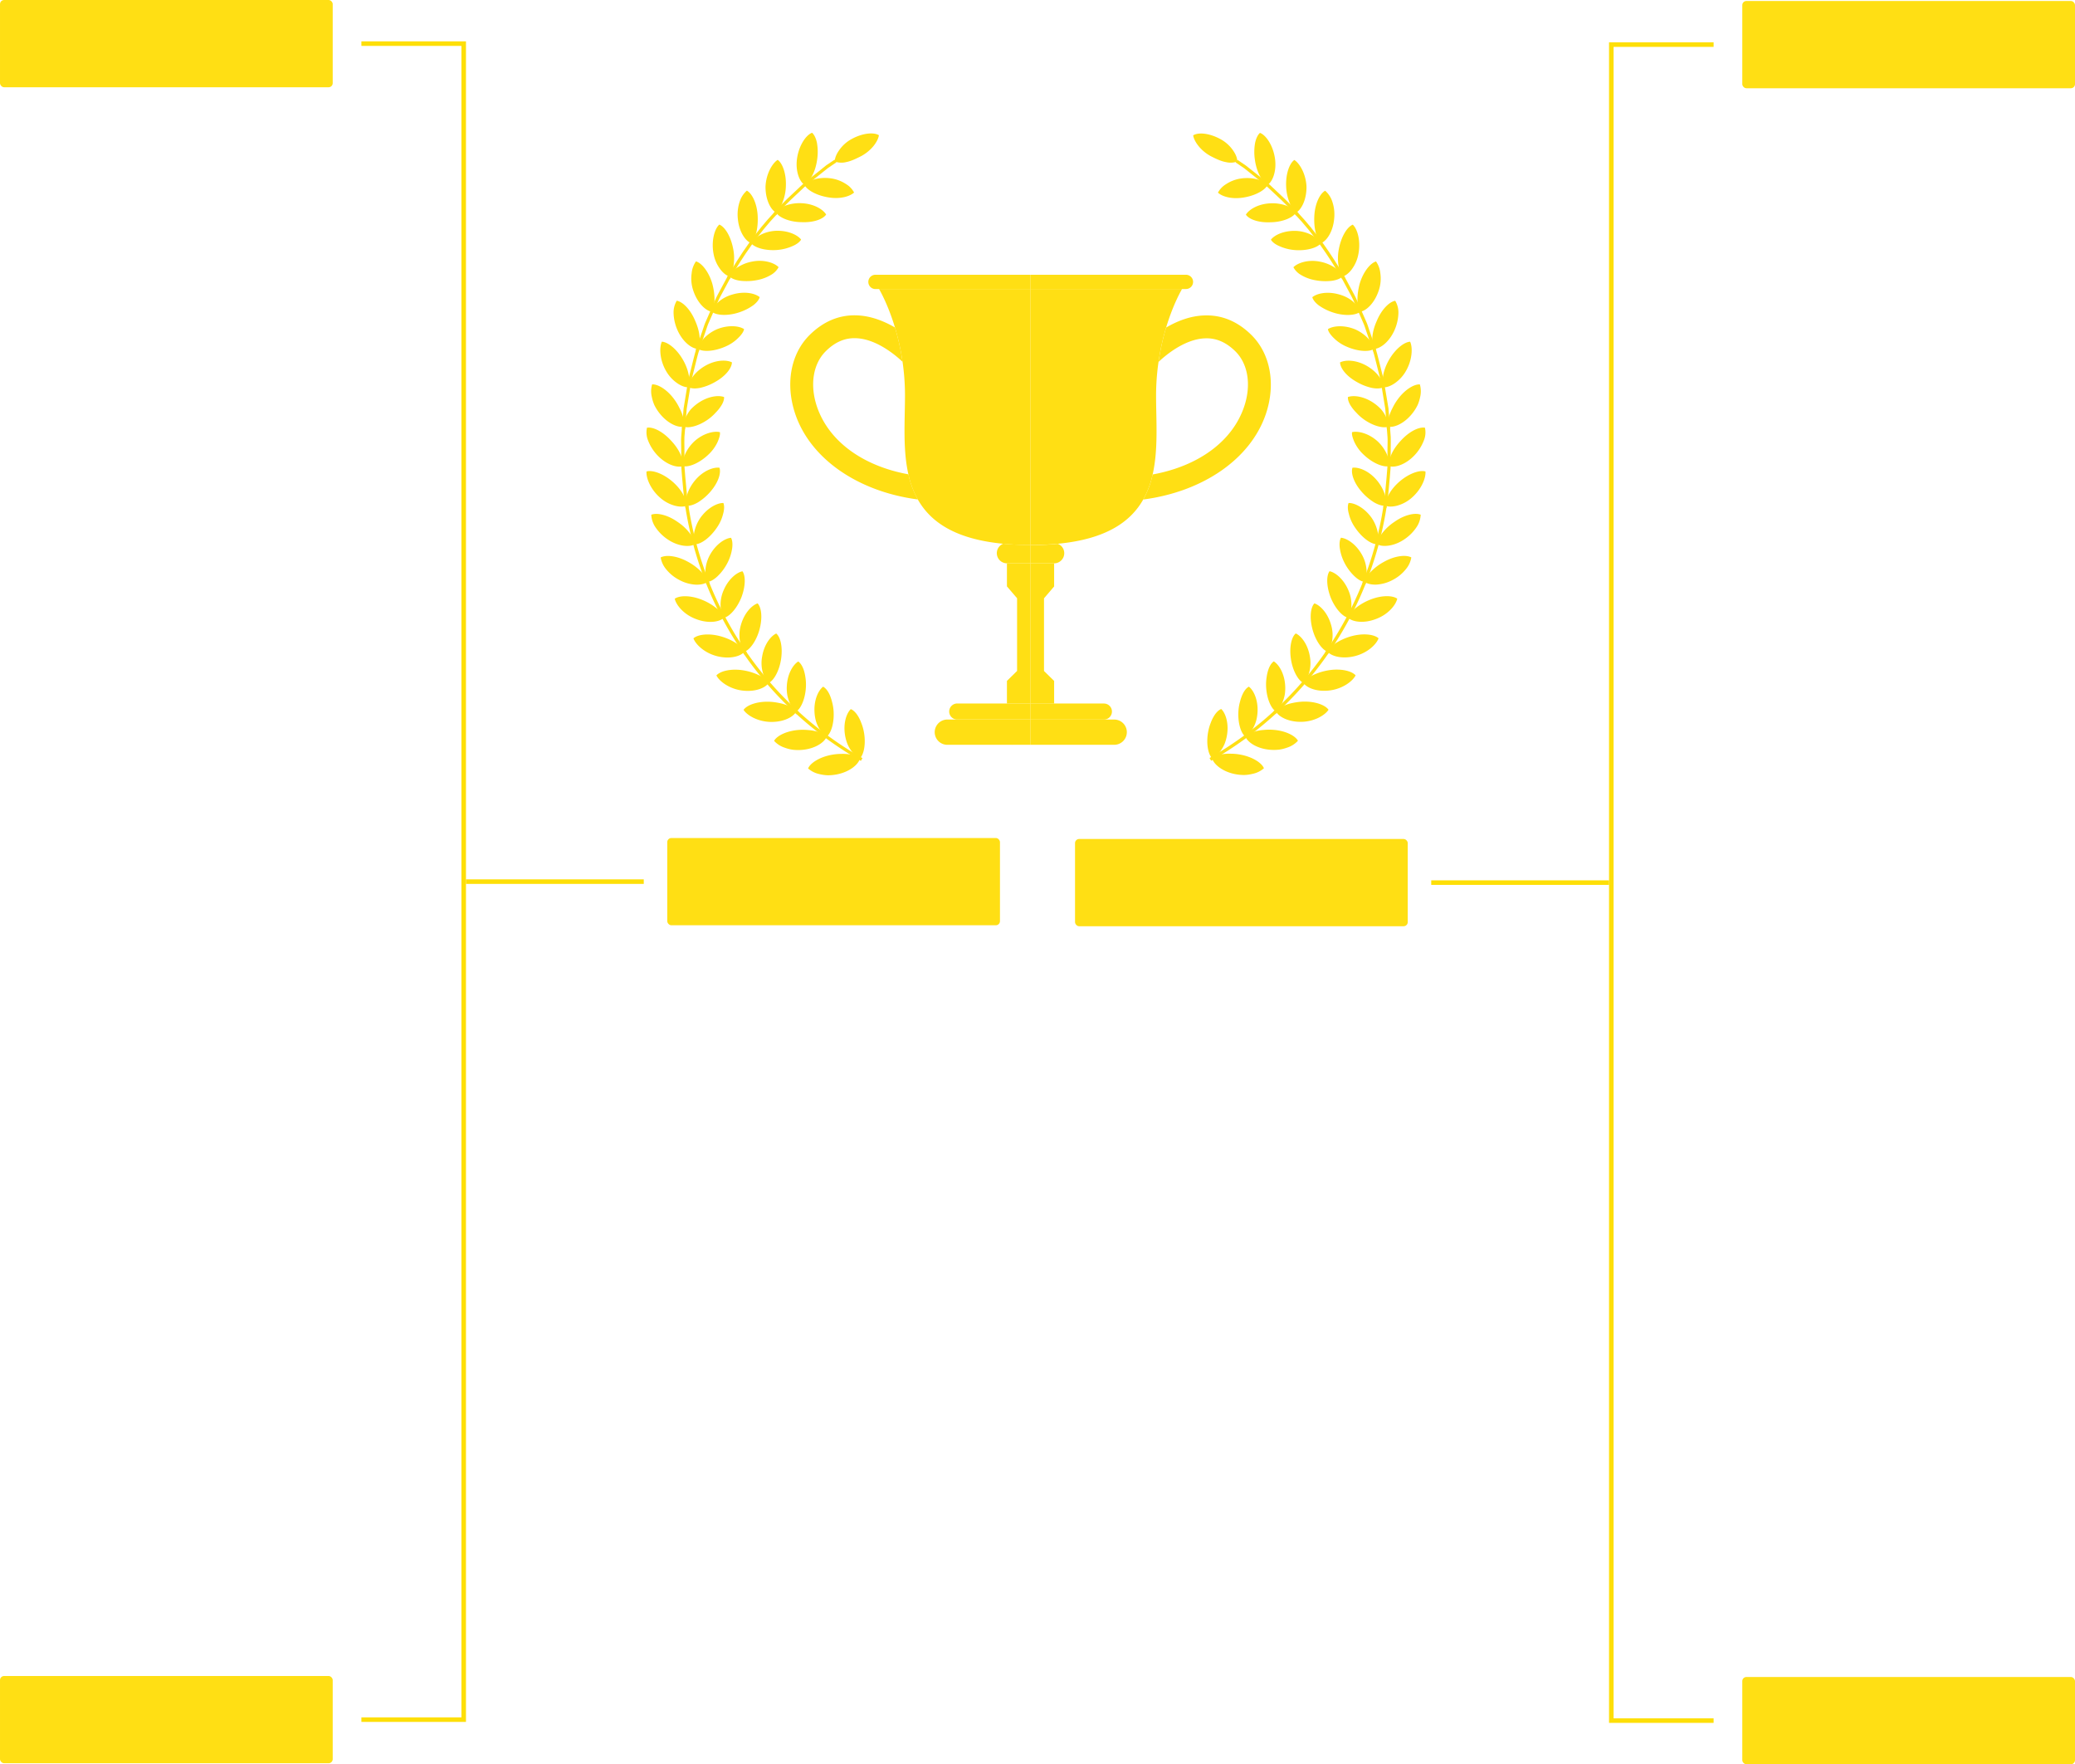 <svg id="Layer_1" data-name="Layer 1" xmlns="http://www.w3.org/2000/svg" viewBox="0 0 1370.37 1164.97"><path d="M806,621.13a5.29,5.29,0,0,1,0,10.58H769.9a2,2,0,0,0-.43,0H757.53V621.1h14.75a3.2,3.2,0,0,1,.53,0H806Z" transform="translate(-76.94 -156.57)" style="fill:#ffdf14"/><path d="M757.53,621.1v10.58H709.09a5.26,5.26,0,0,1-5.28-5.27,5.3,5.3,0,0,1,5.28-5.31h48.44Z" transform="translate(-76.94 -156.57)" style="fill:#ffdf14"/><path d="M777.86,517.15a6.7,6.7,0,0,1-4.75,11.41h-14.4a5.76,5.76,0,0,1-1.18-.1v-12c.91,0,2,0,2.73,0,5.45,0,10.53-.32,15.25-.78A6.66,6.66,0,0,1,777.86,517.15Z" transform="translate(-76.94 -156.57)" style="fill:#ffdf14"/><path d="M757.53,516.44v12a5.86,5.86,0,0,1-1.19.1h-14.4a6.7,6.7,0,0,1-4.72-11.44,7,7,0,0,1,2.27-1.49c4.78.46,9.88.73,15.39.78.65,0,1.28,0,2,0h.68Z" transform="translate(-76.94 -156.57)" style="fill:#ffdf14"/><path d="M903.46,377.83c12.5,12.4,16.14,32.36,9.5,52.06-10.11,29.9-41.75,51.39-81,56.52a59.69,59.69,0,0,0,6.22-16.54c30.35-5.53,52.76-22,60.43-44.83,4.8-14.2,2.58-28.17-5.78-36.45-6.09-6-12.58-8.86-19.9-8.61-13,.4-25.26,10.3-30.86,15.56a156,156,0,0,1,5-22.68c7.2-4.22,15.91-7.73,25.28-8C883.91,364.45,894.37,368.81,903.46,377.83Z" transform="translate(-76.94 -156.57)" style="fill:#ffdf14"/><path d="M860.17,338a4.71,4.71,0,0,1,0,9.42H757.53V338h10.18a.74.74,0,0,1,.25,0Z" transform="translate(-76.94 -156.57)" style="fill:#ffdf14"/><path d="M757.53,347.4H857.59s-5.7,9.44-10.53,25.46a156,156,0,0,0-5,22.68,153,153,0,0,0-1.62,22.25c0,16.52,1.54,35.33-2.27,52.08a59.69,59.69,0,0,1-6.22,16.54c-8.46,14.95-24.87,26.22-56.42,29.22-4.72.46-9.8.73-15.25.78-.69,0-1.82,0-2.73,0Z" transform="translate(-76.94 -156.57)" style="fill:#ffdf14"/><path d="M818.67,634.13a8.34,8.34,0,0,1-5.88,14.25H757.53V631.71h55.26A8.31,8.31,0,0,1,818.67,634.13Z" transform="translate(-76.94 -156.57)" style="fill:#ffdf14"/><path d="M773.11,606.2v14.93h-.3a3.2,3.2,0,0,0-.53,0H757.53V528.46a5.76,5.76,0,0,0,1.18.1h14.4v15.26l-6.69,7.83v48Z" transform="translate(-76.94 -156.57)" style="fill:#ffdf14"/><path d="M757.53,631.71v16.67H745.61a2,2,0,0,1-.43,0H702.29a8.34,8.34,0,0,1,0-16.67h40a3.2,3.2,0,0,0,.53,0Z" transform="translate(-76.94 -156.57)" style="fill:#ffdf14"/><path d="M757.53,528.46V621.1H741.94V606.18l6.7-6.57v-48l-6.7-7.83V528.56h14.4A5.86,5.86,0,0,0,757.53,528.46Z" transform="translate(-76.94 -156.57)" style="fill:#ffdf14"/><path d="M757.53,347.4v169h-.68c-.69,0-1.32,0-2,0-5.51,0-10.61-.32-15.39-.78-31.49-3-47.91-14.27-56.37-29.22v0a59.12,59.12,0,0,1-6.21-16.54c-3.82-16.72-2.27-35.56-2.27-52.08A153,153,0,0,0,673,395.51a156.24,156.24,0,0,0-5-22.65c-4.82-16-10.53-25.46-10.53-25.46Z" transform="translate(-76.94 -156.57)" style="fill:#ffdf14"/><path d="M757.53,338v9.45H654.91a4.73,4.73,0,0,1,0-9.45Z" transform="translate(-76.94 -156.57)" style="fill:#ffdf14"/><path d="M683.12,486.38v0c-39.25-5.13-70.92-26.65-81-56.52-6.66-19.73-3-39.68,9.48-52.06,9.09-9,19.57-13.41,31.11-13,9.37.31,18.08,3.82,25.28,8a156.24,156.24,0,0,1,5,22.65c-5.61-5.25-17.86-15.15-30.86-15.56-7.3-.25-13.82,2.6-19.88,8.64-8.36,8.28-10.58,22.25-5.81,36.45,7.7,22.8,30.08,39.27,60.44,44.8A59.12,59.12,0,0,0,683.12,486.38Z" transform="translate(-76.94 -156.57)" style="fill:#ffdf14"/><path d="M864.93,245.94c3.36-2.1,10.62-1.58,18.15,2.57a23.8,23.8,0,0,1,8.34,7.6c1.84,2.68,2.74,5.23,2.6,7.15a13.08,13.08,0,0,1-7.51.34c-3.11-.54-6.41-2.1-10-3.94C869.44,255.8,865.46,249.64,864.93,245.94Z" transform="translate(-76.94 -156.57)" style="fill:#ffdf14"/><path d="M934.46,297.4c-5.78-6.86-12.57-12.73-19.05-18.91-3.36-2.95-7-5.62-10.43-8.45l-5.26-4.18c-1.82-1.29-3.7-2.5-5.56-3.76L893,263.85c1.84,1.25,3.7,2.45,5.51,3.73l5.21,4.15c3.43,2.8,7,5.44,10.34,8.37,6.41,6.12,13.15,11.93,18.87,18.73Z" transform="translate(-76.94 -156.57)" style="fill:#ffdf14"/><path d="M909.05,244.31c-1.47,1.3-2.64,3.73-3.26,6.84a34.59,34.59,0,0,0-.06,11.14c1.22,8.5,5,14.59,8.52,16.27,3.13-2.21,5.94-9,4.69-17.46S913.05,245.79,909.05,244.31Z" transform="translate(-76.94 -156.57)" style="fill:#ffdf14"/><path d="M881.3,283.78a14.49,14.49,0,0,1,5.22-5.52,24.15,24.15,0,0,1,10.09-3.84c8-1.13,15.11,1.32,17.36,4.46-1.72,3.38-8.19,7-16.2,8.19S883.77,286.11,881.3,283.78Z" transform="translate(-76.94 -156.57)" style="fill:#ffdf14"/><path d="M899.75,298.31c2-3.34,8-7.11,16.18-7.48a27.39,27.39,0,0,1,10.86,1.64c2.84,1.31,4.92,3,5.82,4.77h0c-2.11,3.2-8.93,6.05-16.78,6.1C907.69,303.68,901.66,301.22,899.75,298.31Z" transform="translate(-76.94 -156.57)" style="fill:#ffdf14"/><path d="M931.74,262.2c-3.18,2.22-5.79,9.17-5.4,17.6a31.36,31.36,0,0,0,2.35,10.81c1.1,3.05,2.61,5.27,4.23,6.34h0c3.35-1.83,6.91-8.29,6.86-17.06C939.43,271.44,935.27,264.43,931.74,262.2Z" transform="translate(-76.94 -156.57)" style="fill:#ffdf14"/><path d="M965.21,339.83c-9-15.46-19.2-30.32-31.54-43.31L932.1,298c12.23,12.87,22.37,27.6,31.25,42.92Z" transform="translate(-76.94 -156.57)" style="fill:#ffdf14"/><path d="M952.1,282.51c-3.43,1.87-6.75,8.43-7.16,16.74s1.45,15.45,4.59,17.83c3.54-1.46,7.74-7.43,8.52-16.05a26.67,26.67,0,0,0-1.33-11.62A16.09,16.09,0,0,0,952.1,282.51Z" transform="translate(-76.94 -156.57)" style="fill:#ffdf14"/><path d="M916.28,314.83c2.34-3.08,8.77-6.2,17.09-5.78,8.15.55,14.26,4.76,15.82,8.28-2.43,2.92-9.58,5.05-17.53,4.33a30.78,30.78,0,0,1-9.95-2.63C919,317.85,917.12,316.34,916.28,314.83Z" transform="translate(-76.94 -156.57)" style="fill:#ffdf14"/><path d="M931.13,333.05c2.63-2.78,9.55-5.29,17.44-3.72a26.89,26.89,0,0,1,10.09,4.1,17.34,17.34,0,0,1,3.27,2.84,8,8,0,0,1,1.53,3h0c-1.39,1.32-3.89,2.3-7,2.73a35.8,35.8,0,0,1-10.88-.39,27.7,27.7,0,0,1-9.72-3.65A13,13,0,0,1,931.13,333.05Z" transform="translate(-76.94 -156.57)" style="fill:#ffdf14"/><path d="M970.32,304.92c-3.64,1.5-7.5,7.53-9.16,16a31.54,31.54,0,0,0-.23,11.15,17.35,17.35,0,0,0,1.22,4.11,9,9,0,0,0,1.68,2.9h0c1.83-.52,4-2.16,5.91-4.75A24.07,24.07,0,0,0,974.11,324C975.65,315.71,973.46,307.73,970.32,304.92Z" transform="translate(-76.94 -156.57)" style="fill:#ffdf14"/><path d="M985.86,388l-4.35-12.7c-.77-2.1-1.34-4.28-2.27-6.32l-2.69-6.15-2.69-6.15a57.88,57.88,0,0,0-2.85-6.07l-6.36-11.83-1.85,1.06,6.3,11.72a60.92,60.92,0,0,1,2.83,6l2.66,6.1,2.67,6.1c.92,2,1.49,4.17,2.25,6.25l4.31,12.59Z" transform="translate(-76.94 -156.57)" style="fill:#ffdf14"/><path d="M985.69,329.21C982,330.27,977.22,336,974.88,344c-2.13,8-1.87,15.32.56,18.38,3.77-.63,9.23-5.55,12-13.83a24.61,24.61,0,0,0,1.1-11.54A16.21,16.21,0,0,0,985.69,329.21Z" transform="translate(-76.94 -156.57)" style="fill:#ffdf14"/><path d="M943.61,352.82c3-2.49,9.9-4.1,17.81-1.79,8.11,2.2,13,7.72,13.64,11.55-3,2.32-10.44,2.79-17.92.28a34.69,34.69,0,0,1-9.29-4.67C945.52,356.41,944.06,354.49,943.61,352.82Z" transform="translate(-76.94 -156.57)" style="fill:#ffdf14"/><path d="M953.92,373.92c3.18-2.12,10.4-3,18.05.15,7.31,3.28,12,9.18,12.24,13h0c-3.24,2-10.72,1.61-18.05-1.66a26.73,26.73,0,0,1-8.49-5.76C955.61,377.62,954.2,375.63,953.92,373.92Z" transform="translate(-76.94 -156.57)" style="fill:#ffdf14"/><path d="M998.37,355.18c-3.88.65-9.06,5.72-12.24,13.44-3.51,7.86-3.68,15.06-1.52,18.35h0c3.84-.22,9.75-4.46,13.27-12.33a29.9,29.9,0,0,0,2.6-11.43A15,15,0,0,0,998.37,355.18Z" transform="translate(-76.94 -156.57)" style="fill:#ffdf14"/><path d="M995,439.64l-1.08-13.39L991.69,413c-.39-2.2-.66-4.43-1.16-6.61l-1.64-6.51c-1.15-4.32-2.06-8.72-3.41-13l-2,.62c1.34,4.22,2.24,8.58,3.38,12.86l1.62,6.45c.5,2.16.76,4.37,1.15,6.55l2.17,13.13,1.06,13.27Z" transform="translate(-76.94 -156.57)" style="fill:#ffdf14"/><path d="M1008.21,382.21c-3.87.2-9.79,4.71-14,12.09s-4.86,14.44-3.5,18c1.9.12,4.46-.72,7.14-2.52a24.59,24.59,0,0,0,7.62-8.27C1009.69,394.17,1010,386,1008.21,382.21Z" transform="translate(-76.94 -156.57)" style="fill:#ffdf14"/><path d="M961.94,395.87c3.46-1.77,10.52-1.78,17.6,2.26s11.33,10.34,10.77,14.28c-1.75.79-4.43.89-7.51.27a35.14,35.14,0,0,1-10-4C965.68,404.67,962,399.36,961.94,395.87Z" transform="translate(-76.94 -156.57)" style="fill:#ffdf14"/><path d="M967.12,418.76c3.62-1.37,10.71-.6,17.45,4.19a29.37,29.37,0,0,1,4.46,3.88,21.83,21.83,0,0,1,2.84,4.19c1.46,2.78,2,5.44,1.71,7.35h0c-3.62,1.18-10.78-.84-17-5.67a31.39,31.39,0,0,1-4-3.75,25.11,25.11,0,0,1-3.1-3.74C967.76,422.76,967,420.48,967.12,418.76Z" transform="translate(-76.94 -156.57)" style="fill:#ffdf14"/><path d="M1014.64,410.41c-3.89-.24-10.21,3.57-15,10.4a34.71,34.71,0,0,0-3,5.08,32.1,32.1,0,0,0-2.09,4.85c-1,3.07-1.16,5.75-.52,7.6h0c3.77.65,10.54-2.17,15.87-9.06a29.94,29.94,0,0,0,3.3-5.31,27,27,0,0,0,1.63-5.23A16.14,16.14,0,0,0,1014.64,410.41Z" transform="translate(-76.94 -156.57)" style="fill:#ffdf14"/><path d="M992.55,492c.33-2.21.81-4.41,1-6.63l.62-6.69c.38-4.46.89-8.91,1.15-13.38l.09-13.42c0-2.24.11-4.48,0-6.72l-.52-6.69-2.13.15.52,6.63c.16,2.21,0,4.44,0,6.65l-.09,13.31c-.26,4.42-.77,8.84-1.14,13.25l-.61,6.63c-.21,2.21-.68,4.38-1,6.57Z" transform="translate(-76.94 -156.57)" style="fill:#ffdf14"/><path d="M1018,439c-3.92-.67-10.36,2.39-16,8.63-5.9,6.25-8.43,13-7.47,16.8,3.69,1.07,10.67-1,16.58-7.23a29.82,29.82,0,0,0,6.23-9.92A14.15,14.15,0,0,0,1018,439Z" transform="translate(-76.94 -156.57)" style="fill:#ffdf14"/><path d="M969.88,441.94c3.67-.95,10.89.61,16.94,6.12,5.82,5.52,8.26,12.62,7.27,16.35-3.71.77-10.66-2-16.5-7.55a27,27,0,0,1-6.11-8.26C970.34,446,969.56,443.64,969.88,441.94Z" transform="translate(-76.94 -156.57)" style="fill:#ffdf14"/><path d="M970.14,465.42c3.86-.52,10.53,1.82,15.86,8s7.3,13.51,5.53,17.05h0c-1.91.18-4.48-.62-7.2-2.22a36,36,0,0,1-8.24-7.09C970.75,475,969,468.73,970.14,465.42Z" transform="translate(-76.94 -156.57)" style="fill:#ffdf14"/><path d="M1018.33,467.89c-3.72-1.1-10.8,1.19-17.21,6.75s-9.33,12-9.18,15.87h0c1.76.73,4.45.78,7.57,0a24.4,24.4,0,0,0,9.83-5.3C1015.76,479.64,1018.75,472,1018.33,467.89Z" transform="translate(-76.94 -156.57)" style="fill:#ffdf14"/><path d="M978.63,542.52a234.42,234.42,0,0,0,14.12-51.7l-2.11-.32a232.26,232.26,0,0,1-14,51.23Z" transform="translate(-76.94 -156.57)" style="fill:#ffdf14"/><path d="M1015.2,496.45c-3.6-1.5-10.81,0-17.57,4.87a32.89,32.89,0,0,0-8.15,7.71,14.35,14.35,0,0,0-2.89,7c3.29,1.84,10.84,1.45,17.87-3.37a29.26,29.26,0,0,0,8.21-8.32A16.15,16.15,0,0,0,1015.2,496.45Z" transform="translate(-76.94 -156.57)" style="fill:#ffdf14"/><path d="M967.58,488.7c3.86-.11,10.31,3,15.15,9.72a26,26,0,0,1,4.16,10c.55,3.13.35,5.86-.7,7.53-3.87-.09-9.75-4.27-14.33-11a27.27,27.27,0,0,1-4.2-9.42C966.9,492.71,966.91,490.29,967.58,488.7Z" transform="translate(-76.94 -156.57)" style="fill:#ffdf14"/><path d="M962.53,511.65c3.86.33,9.91,4.1,13.93,11.33a24.35,24.35,0,0,1,3,10.41c.16,3.16-.3,5.86-1.51,7.41h0c-1.91-.25-4.24-1.6-6.51-3.76a32.75,32.75,0,0,1-6.53-8.75,30.4,30.4,0,0,1-3.15-9.83C961.38,515.55,961.68,513.16,962.53,511.65Z" transform="translate(-76.94 -156.57)" style="fill:#ffdf14"/><path d="M1009,524.66c-3.4-1.9-10.75-1.2-18,2.87a35.66,35.66,0,0,0-8.93,6.76,13.5,13.5,0,0,0-3.63,6.66h0c1.54,1.1,4.16,1.75,7.39,1.65a25.77,25.77,0,0,0,10.72-3,27.11,27.11,0,0,0,9-7.36A16.08,16.08,0,0,0,1009,524.66Z" transform="translate(-76.94 -156.57)" style="fill:#ffdf14"/><path d="M953.76,588.67a232,232,0,0,0,25.33-47.24l-2-.78a230.15,230.15,0,0,1-25.1,46.8Z" transform="translate(-76.94 -156.57)" style="fill:#ffdf14"/><path d="M999.71,551.89c-3.16-2.26-10.56-2.39-18.3.82a37.29,37.29,0,0,0-9.61,5.73c-2.42,2.1-3.9,4.31-4.34,6.22,2.86,2.55,10.09,3.76,18.13.67C993.8,562.34,998.82,556,999.71,551.89Z" transform="translate(-76.94 -156.57)" style="fill:#ffdf14"/><path d="M955,533.76c3.8.77,9.39,5.18,12.54,12.81a23.75,23.75,0,0,1,1.87,10.69c-.19,3.16-1,5.76-2.32,7.2-3.69-.91-8.69-6.41-11.56-13.9C952.83,543.14,952.93,536.55,955,533.76Z" transform="translate(-76.94 -156.57)" style="fill:#ffdf14"/><path d="M945,555c3.69,1.19,8.74,6.2,11,14.13a23.44,23.44,0,0,1,.67,10.84c-.55,3.12-1.7,5.59-3.12,6.89h0c-3.56-1.32-7.94-7.38-9.92-15.13S942.58,557.49,945,555Z" transform="translate(-76.94 -156.57)" style="fill:#ffdf14"/><path d="M987.36,578.05c-2.89-2.61-10.23-3.58-18.3-1.27a37.75,37.75,0,0,0-10.18,4.61c-2.64,1.81-4.39,3.83-5,5.69h0c2.56,2.86,9.57,4.84,17.94,2.71S986,582,987.36,578.05Z" transform="translate(-76.94 -156.57)" style="fill:#ffdf14"/><path d="M919.22,628.1a234.91,234.91,0,0,0,35.24-40.38l-1.76-1.21a232.31,232.31,0,0,1-34.92,40Z" transform="translate(-76.94 -156.57)" style="fill:#ffdf14"/><path d="M972.21,602.52c-2.58-2.91-9.76-4.71-18.05-3.32a38.37,38.37,0,0,0-10.63,3.44c-2.83,1.51-4.8,3.31-5.63,5.09,2.22,3.13,9,5.89,17.53,4.71S970.37,606.25,972.21,602.52Z" transform="translate(-76.94 -156.57)" style="fill:#ffdf14"/><path d="M932.69,574.85c3.53,1.59,8,7.13,9.32,15.26a23.36,23.36,0,0,1-.55,10.86c-.89,3-2.32,5.35-3.88,6.49-3.39-1.71-7.06-8.22-8.15-16.13S930,577.05,932.69,574.85Z" transform="translate(-76.94 -156.57)" style="fill:#ffdf14"/><path d="M918.16,593.3c3.34,2,7.13,8,7.55,16.21a27.21,27.21,0,0,1-.3,5.85,24.07,24.07,0,0,1-1.46,4.88c-1.23,2.91-2.9,5.06-4.58,6h0c-3.17-2.07-6.1-9-6.29-16.93a29.53,29.53,0,0,1,.36-5.55,28,28,0,0,1,1.05-4.71C915.39,596.27,916.72,594.27,918.16,593.3Z" transform="translate(-76.94 -156.57)" style="fill:#ffdf14"/><path d="M954.33,625.23c-2.24-3.18-9.18-5.77-17.57-5.33a38.78,38.78,0,0,0-5.89.8,28.5,28.5,0,0,0-5,1.44c-3,1.18-5.15,2.75-6.17,4.42h0c1.85,3.36,8.26,6.86,16.9,6.65S952.08,628.73,954.33,625.23Z" transform="translate(-76.94 -156.57)" style="fill:#ffdf14"/><path d="M876.8,658.92a235.48,235.48,0,0,0,43.29-31.61l-1.44-1.57a233.07,233.07,0,0,1-42.91,31.33Z" transform="translate(-76.94 -156.57)" style="fill:#ffdf14"/><path d="M934.13,645.7c-1.87-3.41-8.48-6.76-16.87-7.25a36.18,36.18,0,0,0-5.94.14,28.37,28.37,0,0,0-5.18.87c-3.1.83-5.42,2.16-6.63,3.7,1.47,3.55,7.45,7.73,16.06,8.49a30.49,30.49,0,0,0,6.21-.09,26.06,26.06,0,0,0,5.34-1.36A16.3,16.3,0,0,0,934.13,645.7Z" transform="translate(-76.94 -156.57)" style="fill:#ffdf14"/><path d="M901.73,610c3.1,2.34,6.2,8.73,5.7,16.94a28,28,0,0,1-.95,5.78,24,24,0,0,1-2,4.69c-1.55,2.76-3.45,4.7-5.23,5.46-2.93-2.41-5.07-9.57-4.37-17.52a29,29,0,0,1,1-5.47,26.38,26.38,0,0,1,1.56-4.58C898.65,612.59,900.2,610.75,901.73,610Z" transform="translate(-76.94 -156.57)" style="fill:#ffdf14"/><path d="M883.46,624.73c2.82,2.67,5.18,9.37,3.77,17.47a28.16,28.16,0,0,1-1.58,5.65,23.94,23.94,0,0,1-2.5,4.43c-1.85,2.57-4,4.29-5.81,4.85h0c-2.64-2.73-4-10.08-2.39-17.91a30,30,0,0,1,1.58-5.32,25.41,25.41,0,0,1,2.06-4.37C880.1,627,881.85,625.36,883.46,624.73Z" transform="translate(-76.94 -156.57)" style="fill:#ffdf14"/><path d="M911.67,663.87c-1.47-3.59-7.67-7.65-16-9.08a34.52,34.52,0,0,0-5.91-.52,28.27,28.27,0,0,0-5.25.28c-3.17.48-5.63,1.54-7,2.94h0c1.06,3.69,6.54,8.51,15,10.23a31,31,0,0,0,6.18.6,26.26,26.26,0,0,0,5.45-.75A16.32,16.32,0,0,0,911.67,663.87Z" transform="translate(-76.94 -156.57)" style="fill:#ffdf14"/><path d="M657.39,245.86c-.53,3.78-4.51,9.85-11.58,13.73-3.61,1.83-6.9,3.42-10,4a12.82,12.82,0,0,1-7.53-.36c-.11-1.89.78-4.44,2.62-7.13a23.8,23.8,0,0,1,8.32-7.64C646.75,244.29,654.08,243.81,657.39,245.86Z" transform="translate(-76.94 -156.57)" style="fill:#ffdf14"/><path d="M589.38,298.75c5.72-6.81,12.46-12.62,18.88-18.75,3.33-2.92,6.91-5.57,10.35-8.37l5.2-4.15c1.82-1.28,3.68-2.48,5.52-3.73L628.12,262c-1.86,1.26-3.74,2.47-5.57,3.76L617.3,270c-3.48,2.82-7.08,5.5-10.44,8.45-6.48,6.18-13.28,12.05-19.06,18.91Z" transform="translate(-76.94 -156.57)" style="fill:#ffdf14"/><path d="M641,283.7a14.43,14.43,0,0,0-5.22-5.52,24,24,0,0,0-10.09-3.83c-8-1.13-15.12,1.31-17.37,4.45,1.72,3.39,8.19,7,16.2,8.19S638.52,286,641,283.7Z" transform="translate(-76.94 -156.57)" style="fill:#ffdf14"/><path d="M613.25,244.23c1.46,1.3,2.64,3.72,3.25,6.84a34.65,34.65,0,0,1,.06,11.15c-1.22,8.49-5,14.58-8.52,16.26-3.14-2.21-5.95-9-4.69-17.46S609.24,245.71,613.25,244.23Z" transform="translate(-76.94 -156.57)" style="fill:#ffdf14"/><path d="M590.54,262.12c3.18,2.22,5.79,9.18,5.4,17.61a31.36,31.36,0,0,1-2.35,10.81c-1.11,3-2.61,5.28-4.24,6.35h0c-3.34-1.83-6.9-8.28-6.85-17.06C582.85,271.37,587,264.35,590.54,262.12Z" transform="translate(-76.94 -156.57)" style="fill:#ffdf14"/><path d="M622.54,298.23c-2-3.34-8-7.1-16.18-7.47a27.23,27.23,0,0,0-10.87,1.64c-2.84,1.31-4.92,3.05-5.83,4.77h0c2.1,3.2,8.93,6.05,16.78,6.1C614.59,303.61,620.63,301.14,622.54,298.23Z" transform="translate(-76.94 -156.57)" style="fill:#ffdf14"/><path d="M558.89,340.82c8.89-15.33,19-30.06,31.27-42.94l-1.57-1.44c-12.35,13-22.59,27.86-31.56,43.33Z" transform="translate(-76.94 -156.57)" style="fill:#ffdf14"/><path d="M606,314.77c-2.33-3.08-8.77-6.21-17.08-5.78-8.16.55-14.28,4.76-15.83,8.28,2.42,2.92,9.58,5.05,17.53,4.33a31,31,0,0,0,9.95-2.63C603.27,317.79,605.16,316.27,606,314.77Z" transform="translate(-76.94 -156.57)" style="fill:#ffdf14"/><path d="M570.18,282.44c3.42,1.87,6.74,8.44,7.15,16.74s-1.45,15.46-4.59,17.84c-3.54-1.46-7.74-7.43-8.52-16a26.72,26.72,0,0,1,1.33-11.63A16.08,16.08,0,0,1,570.18,282.44Z" transform="translate(-76.94 -156.57)" style="fill:#ffdf14"/><path d="M552,304.86c3.64,1.5,7.5,7.53,9.15,16a31.62,31.62,0,0,1,.24,11.16,17.34,17.34,0,0,1-1.23,4.11,8.87,8.87,0,0,1-1.68,2.9h0c-1.82-.52-4-2.16-5.91-4.75A24.18,24.18,0,0,1,548.15,324C546.62,315.65,548.81,307.67,552,304.86Z" transform="translate(-76.94 -156.57)" style="fill:#ffdf14"/><path d="M591.14,333c-2.63-2.78-9.55-5.28-17.44-3.71a26.84,26.84,0,0,0-10.1,4.1,17.66,17.66,0,0,0-3.27,2.84,8,8,0,0,0-1.53,3h0c1.39,1.32,3.89,2.3,7,2.73a36.11,36.11,0,0,0,10.88-.39,28,28,0,0,0,9.73-3.65A13.08,13.08,0,0,0,591.14,333Z" transform="translate(-76.94 -156.57)" style="fill:#ffdf14"/><path d="M538.41,388.59l4.31-12.6c.77-2.08,1.34-4.24,2.26-6.26l2.66-6.1,2.67-6.1a60,60,0,0,1,2.83-6l6.3-11.73-1.85-1-6.36,11.83a62.16,62.16,0,0,0-2.86,6.07l-2.69,6.16L543,369c-.93,2-1.51,4.21-2.28,6.31L536.37,388Z" transform="translate(-76.94 -156.57)" style="fill:#ffdf14"/><path d="M578.65,352.77c-3-2.49-9.9-4.09-17.81-1.78-8.11,2.2-13,7.72-13.64,11.55,3,2.32,10.43,2.79,17.92.28a34.4,34.4,0,0,0,9.29-4.68C576.74,356.36,578.2,354.45,578.65,352.77Z" transform="translate(-76.94 -156.57)" style="fill:#ffdf14"/><path d="M536.57,329.16c3.74,1.06,8.47,6.76,10.81,14.82,2.12,8,1.87,15.33-.56,18.39-3.77-.63-9.23-5.55-12-13.83A24.77,24.77,0,0,1,533.72,337,16.25,16.25,0,0,1,536.57,329.16Z" transform="translate(-76.94 -156.57)" style="fill:#ffdf14"/><path d="M523.88,355.14c3.89.65,9.07,5.72,12.25,13.45,3.5,7.86,3.67,15.06,1.51,18.35h0c-3.84-.21-9.75-4.46-13.26-12.33a29.76,29.76,0,0,1-2.6-11.44A15.14,15.14,0,0,1,523.88,355.14Z" transform="translate(-76.94 -156.57)" style="fill:#ffdf14"/><path d="M568.34,373.89c-3.18-2.13-10.4-3-18.05.15-7.31,3.27-12,9.18-12.25,13h0c3.25,2,10.73,1.61,18.05-1.66a26.79,26.79,0,0,0,8.49-5.77C566.65,377.59,568.05,375.59,568.34,373.89Z" transform="translate(-76.94 -156.57)" style="fill:#ffdf14"/><path d="M529.4,439.77l1.07-13.27,2.17-13.14c.39-2.18.65-4.39,1.15-6.55l1.62-6.46c1.14-4.28,2-8.64,3.38-12.87l-2-.62c-1.35,4.27-2.26,8.66-3.41,13l-1.64,6.52c-.5,2.18-.77,4.41-1.16,6.61l-2.18,13.26-1.08,13.39Z" transform="translate(-76.94 -156.57)" style="fill:#ffdf14"/><path d="M560.32,395.84c-3.47-1.77-10.53-1.78-17.6,2.26s-11.34,10.35-10.78,14.29c1.75.79,4.43.89,7.51.27a35.14,35.14,0,0,0,10-4C556.57,404.64,560.27,399.33,560.32,395.84Z" transform="translate(-76.94 -156.57)" style="fill:#ffdf14"/><path d="M514.05,382.19c3.86.19,9.79,4.71,14,12.08s4.86,14.45,3.5,18c-1.9.12-4.46-.72-7.14-2.52a24.59,24.59,0,0,1-7.62-8.27C512.56,394.15,512.27,386,514.05,382.19Z" transform="translate(-76.94 -156.57)" style="fill:#ffdf14"/><path d="M507.61,410.39c3.89-.24,10.22,3.57,15,10.4a34.79,34.79,0,0,1,3,5.09,32.1,32.1,0,0,1,2.09,4.85c1,3.07,1.15,5.75.52,7.6h0c-3.77.65-10.54-2.17-15.87-9.06a29.94,29.94,0,0,1-3.3-5.31,26.87,26.87,0,0,1-1.63-5.24A16.14,16.14,0,0,1,507.61,410.39Z" transform="translate(-76.94 -156.57)" style="fill:#ffdf14"/><path d="M555.13,418.74c-3.62-1.37-10.71-.59-17.45,4.2a29.89,29.89,0,0,0-4.46,3.87,22.2,22.2,0,0,0-2.84,4.2c-1.46,2.78-2,5.44-1.71,7.35h0c3.62,1.19,10.77-.83,17-5.67a30.85,30.85,0,0,0,4-3.75,25.16,25.16,0,0,0,3.1-3.75C554.49,422.75,555.25,420.46,555.13,418.74Z" transform="translate(-76.94 -156.57)" style="fill:#ffdf14"/><path d="M531.78,491.67c-.33-2.19-.8-4.37-1-6.57l-.61-6.63c-.37-4.42-.89-8.84-1.15-13.27l-.08-13.31c0-2.22-.11-4.44,0-6.65l.53-6.64-2.13-.15-.53,6.7c-.15,2.23,0,4.48,0,6.71l.08,13.44c.26,4.47.78,8.92,1.16,13.38l.61,6.69c.22,2.23.69,4.43,1,6.64Z" transform="translate(-76.94 -156.57)" style="fill:#ffdf14"/><path d="M552.37,441.94c-3.67-.95-10.89.6-16.94,6.12-5.82,5.52-8.27,12.63-7.27,16.35,3.71.77,10.66-2,16.5-7.55a27,27,0,0,0,6.11-8.26C551.91,446,552.69,443.63,552.37,441.94Z" transform="translate(-76.94 -156.57)" style="fill:#ffdf14"/><path d="M504.22,439c3.92-.67,10.36,2.39,16,8.63,5.9,6.26,8.42,13,7.47,16.82-3.69,1.07-10.67-1-16.58-7.24a29.92,29.92,0,0,1-6.23-9.92A14.18,14.18,0,0,1,504.22,439Z" transform="translate(-76.94 -156.57)" style="fill:#ffdf14"/><path d="M503.92,467.89c3.71-1.09,10.8,1.2,17.21,6.76s9.33,12,9.18,15.88h0c-1.76.74-4.45.79-7.57,0a24.28,24.28,0,0,1-9.83-5.3C506.49,479.65,503.5,472,503.92,467.89Z" transform="translate(-76.94 -156.57)" style="fill:#ffdf14"/><path d="M552.11,465.43c-3.87-.53-10.53,1.81-15.86,8s-7.3,13.53-5.53,17.07h0c1.91.17,4.48-.62,7.2-2.23a35.53,35.53,0,0,0,8.24-7.09C551.5,475,553.22,468.74,552.11,465.43Z" transform="translate(-76.94 -156.57)" style="fill:#ffdf14"/><path d="M545.58,541.77a232.28,232.28,0,0,1-14-51.25l-2.11.32a235,235,0,0,0,14.12,51.73Z" transform="translate(-76.94 -156.57)" style="fill:#ffdf14"/><path d="M554.67,488.71c-3.86-.1-10.31,3-15.15,9.73a26.13,26.13,0,0,0-4.16,10c-.55,3.14-.35,5.86.71,7.53,3.86-.08,9.74-4.27,14.32-11a27.39,27.39,0,0,0,4.2-9.43C555.35,492.73,555.34,490.31,554.67,488.71Z" transform="translate(-76.94 -156.57)" style="fill:#ffdf14"/><path d="M507.05,496.47c3.6-1.51,10.81,0,17.58,4.87a32.67,32.67,0,0,1,8.14,7.72,14.19,14.19,0,0,1,2.89,7c-3.29,1.84-10.83,1.45-17.87-3.38a29.26,29.26,0,0,1-8.21-8.32A16.18,16.18,0,0,1,507.05,496.47Z" transform="translate(-76.94 -156.57)" style="fill:#ffdf14"/><path d="M513.26,524.68c3.4-1.89,10.76-1.19,18.06,2.88a35.6,35.6,0,0,1,8.92,6.76,13.55,13.55,0,0,1,3.64,6.67h0c-1.54,1.11-4.17,1.76-7.4,1.65a25.71,25.71,0,0,1-10.71-3,27.3,27.3,0,0,1-9.06-7.37A16.27,16.27,0,0,1,513.26,524.68Z" transform="translate(-76.94 -156.57)" style="fill:#ffdf14"/><path d="M559.72,511.68c-3.86.33-9.91,4.09-13.93,11.33a24.49,24.49,0,0,0-3,10.42c-.15,3.15.31,5.86,1.52,7.41h0c1.9-.26,4.23-1.6,6.51-3.76a33,33,0,0,0,6.52-8.76,30.08,30.08,0,0,0,3.15-9.83C560.87,515.57,560.57,513.18,559.72,511.68Z" transform="translate(-76.94 -156.57)" style="fill:#ffdf14"/><path d="M570.24,587.52a229.93,229.93,0,0,1-25.11-46.83l-2,.79a232.45,232.45,0,0,0,25.35,47.26Z" transform="translate(-76.94 -156.57)" style="fill:#ffdf14"/><path d="M567.26,533.8c-3.8.76-9.39,5.18-12.54,12.81a23.77,23.77,0,0,0-1.87,10.7c.19,3.16,1,5.76,2.32,7.2,3.69-.91,8.69-6.42,11.56-13.91C569.43,543.19,569.32,536.59,567.26,533.8Z" transform="translate(-76.94 -156.57)" style="fill:#ffdf14"/><path d="M522.55,551.93c3.16-2.26,10.56-2.39,18.3.82a37.29,37.29,0,0,1,9.61,5.73,12.76,12.76,0,0,1,4.34,6.23c-2.86,2.55-10.09,3.75-18.13.67C528.46,562.38,523.44,556,522.55,551.93Z" transform="translate(-76.94 -156.57)" style="fill:#ffdf14"/><path d="M534.91,578.09c2.88-2.6,10.22-3.57,18.29-1.26a37.75,37.75,0,0,1,10.18,4.61c2.65,1.82,4.4,3.84,5,5.7h0c-2.55,2.87-9.57,4.85-17.94,2.71S536.29,582,534.91,578.09Z" transform="translate(-76.94 -156.57)" style="fill:#ffdf14"/><path d="M577.28,555c-3.69,1.19-8.73,6.2-11,14.13a23.61,23.61,0,0,0-.66,10.85c.55,3.11,1.7,5.59,3.12,6.89h0c3.56-1.31,7.94-7.37,9.92-15.12S579.69,557.54,577.28,555Z" transform="translate(-76.94 -156.57)" style="fill:#ffdf14"/><path d="M604.49,626.62a232.5,232.5,0,0,1-34.94-40l-1.76,1.2a234.47,234.47,0,0,0,35.26,40.41Z" transform="translate(-76.94 -156.57)" style="fill:#ffdf14"/><path d="M589.58,574.9c-3.54,1.6-8,7.14-9.32,15.27a23.36,23.36,0,0,0,.55,10.86c.9,3,2.32,5.36,3.88,6.49,3.39-1.7,7.06-8.21,8.15-16.13S592.28,577.11,589.58,574.9Z" transform="translate(-76.94 -156.57)" style="fill:#ffdf14"/><path d="M550.06,602.57c2.57-2.91,9.76-4.7,18.05-3.31a38,38,0,0,1,10.63,3.45c2.83,1.5,4.8,3.31,5.63,5.09-2.22,3.13-9,5.89-17.53,4.71S551.9,606.31,550.06,602.57Z" transform="translate(-76.94 -156.57)" style="fill:#ffdf14"/><path d="M568,625.3c2.23-3.18,9.17-5.77,17.57-5.33a39,39,0,0,1,5.89.8,28.5,28.5,0,0,1,5.05,1.44c3,1.18,5.15,2.75,6.17,4.42h0c-1.85,3.36-8.26,6.85-16.9,6.64S570.2,628.8,568,625.3Z" transform="translate(-76.94 -156.57)" style="fill:#ffdf14"/><path d="M604.12,593.37c-3.34,2-7.13,8-7.55,16.21a26.59,26.59,0,0,0,.3,5.85,24.07,24.07,0,0,0,1.46,4.88c1.23,2.91,2.91,5.06,4.59,6h0c3.18-2.08,6.1-9,6.29-16.94a30.4,30.4,0,0,0-.36-5.55,28.4,28.4,0,0,0-1.05-4.72C606.88,596.34,605.55,594.34,604.12,593.37Z" transform="translate(-76.94 -156.57)" style="fill:#ffdf14"/><path d="M646.54,657.18a233.59,233.59,0,0,1-42.92-31.35l-1.44,1.57A235.85,235.85,0,0,0,645.49,659Z" transform="translate(-76.94 -156.57)" style="fill:#ffdf14"/><path d="M620.55,610c-3.1,2.34-6.2,8.73-5.69,16.94a28,28,0,0,0,.94,5.79,24.24,24.24,0,0,0,2,4.69c1.55,2.76,3.45,4.71,5.23,5.47,2.93-2.42,5.07-9.58,4.37-17.53a31,31,0,0,0-1-5.48,27.12,27.12,0,0,0-1.56-4.57C623.64,612.67,622.09,610.83,620.55,610Z" transform="translate(-76.94 -156.57)" style="fill:#ffdf14"/><path d="M588.16,645.77c1.86-3.4,8.47-6.75,16.87-7.25a37.27,37.27,0,0,1,5.94.15,29.45,29.45,0,0,1,5.18.86c3.1.84,5.42,2.17,6.63,3.71-1.47,3.55-7.45,7.73-16.06,8.49a30.58,30.58,0,0,1-6.22-.09,25.8,25.8,0,0,1-5.33-1.36A16.15,16.15,0,0,1,588.16,645.77Z" transform="translate(-76.94 -156.57)" style="fill:#ffdf14"/><path d="M610.62,664c1.47-3.6,7.67-7.66,16-9.09a35.67,35.67,0,0,1,5.92-.52,29.16,29.16,0,0,1,5.25.28c3.17.49,5.63,1.54,7,3h0c-1.06,3.69-6.54,8.51-15,10.22a31.13,31.13,0,0,1-6.19.61,26.24,26.24,0,0,1-5.45-.76A16.32,16.32,0,0,1,610.62,664Z" transform="translate(-76.94 -156.57)" style="fill:#ffdf14"/><path d="M638.83,624.82c-2.82,2.67-5.18,9.36-3.77,17.46a28.64,28.64,0,0,0,1.58,5.65,24.64,24.64,0,0,0,2.51,4.44c1.85,2.56,4,4.29,5.81,4.84h0c2.64-2.73,4-10.08,2.39-17.91a29.88,29.88,0,0,0-1.59-5.33,26.14,26.14,0,0,0-2.06-4.37C642.19,627.1,640.45,625.44,638.83,624.82Z" transform="translate(-76.94 -156.57)" style="fill:#ffdf14"/><line x1="945.21" y1="582.81" x2="1062.65" y2="582.81" style="fill:none;stroke:#fedf07;stroke-miterlimit:10;stroke-width:3px"/><polyline points="1131.7 29.46 1064.14 29.46 1064.14 1136.16 1131.7 1136.16" style="fill:none;stroke:#fedf07;stroke-miterlimit:10;stroke-width:3px"/><rect x="1150.64" y="0.65" width="219.73" height="57.62" rx="2.72" style="fill:#ffdf14"/><rect x="1150.64" y="1107.36" width="219.73" height="57.62" rx="2.72" style="fill:#ffdf14"/><rect x="709.97" y="554" width="219.73" height="57.62" rx="2.72" style="fill:#ffdf14"/><line x1="425.16" y1="582.16" x2="307.72" y2="582.16" style="fill:none;stroke:#fedf07;stroke-miterlimit:10;stroke-width:3px"/><polyline points="238.67 28.81 306.24 28.81 306.24 1135.52 238.67 1135.52" style="fill:none;stroke:#fedf07;stroke-miterlimit:10;stroke-width:3px"/><rect x="76.94" y="156.57" width="219.73" height="57.62" rx="2.72" transform="translate(296.67 214.19) rotate(-180)" style="fill:#ffdf14"/><rect x="76.94" y="1263.28" width="219.73" height="57.62" rx="2.72" transform="translate(296.67 2427.6) rotate(180)" style="fill:#ffdf14"/><rect x="517.61" y="709.92" width="219.73" height="57.62" rx="2.72" transform="translate(1178.01 1320.9) rotate(-180)" style="fill:#ffdf14"/></svg>